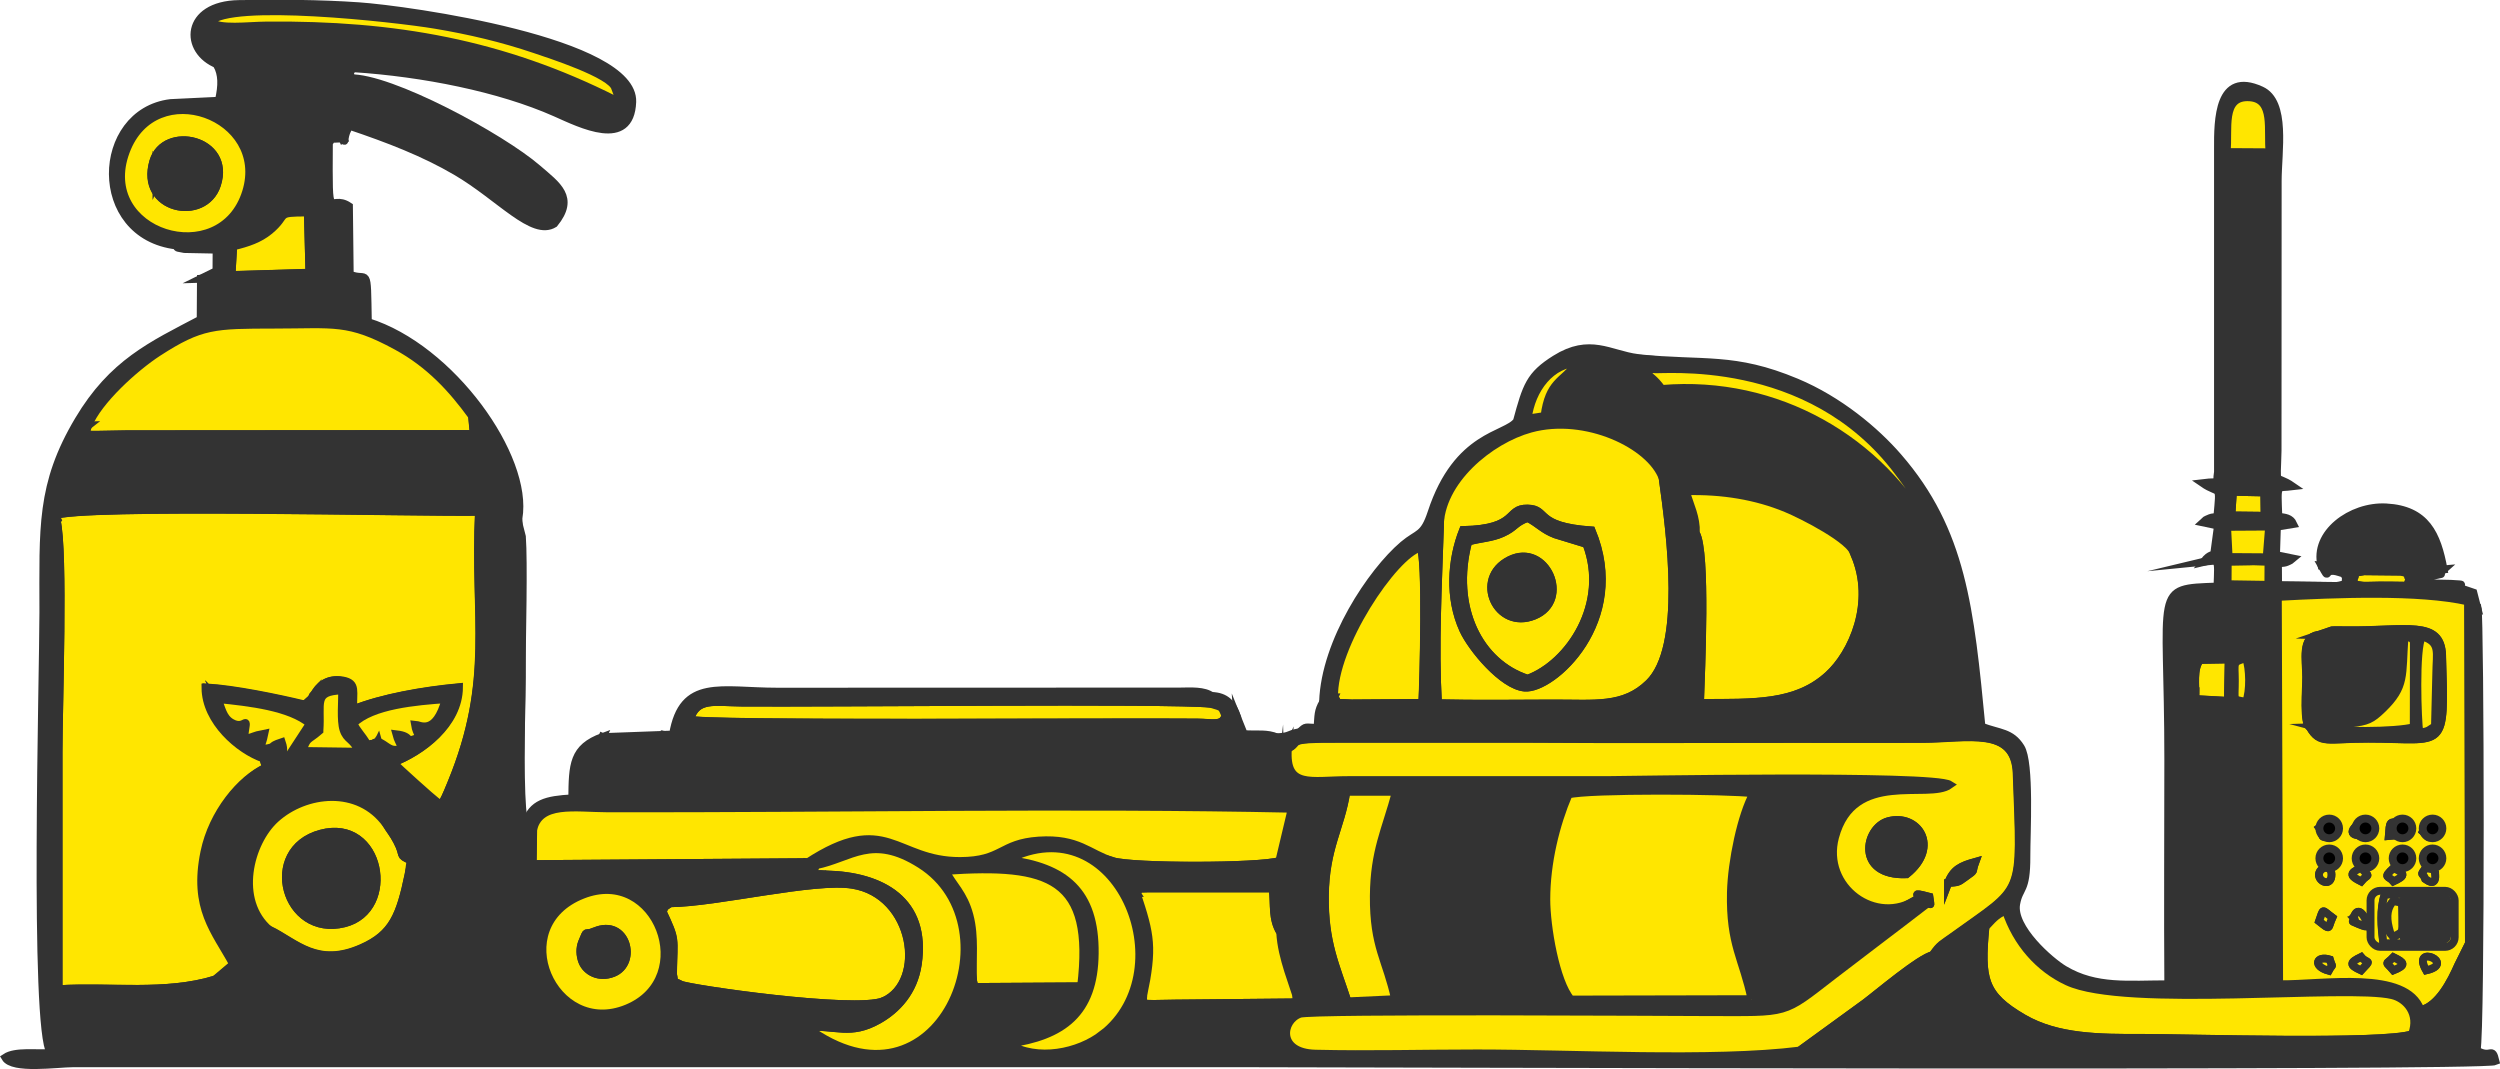 <?xml version="1.0" encoding="UTF-8"?>
<!DOCTYPE svg PUBLIC "-//W3C//DTD SVG 1.1//EN" "http://www.w3.org/Graphics/SVG/1.1/DTD/svg11.dtd">
<!-- Creator: CorelDRAW 2021 (64-Bit) -->
<svg xmlns="http://www.w3.org/2000/svg" xml:space="preserve" width="33.745mm" height="14.431mm" version="1.1" style="shape-rendering:geometricPrecision; text-rendering:geometricPrecision; image-rendering:optimizeQuality; fill-rule:evenodd; clip-rule:evenodd"
viewBox="0 0 193.09 82.57"
 xmlns:xlink="http://www.w3.org/1999/xlink"
 xmlns:xodm="http://www.corel.com/coreldraw/odm/2003">
 <defs>
  <style type="text/css">
   <![CDATA[
    .str0 {stroke:#333333;stroke-width:0.61;stroke-miterlimit:22.926}
    .str1 {stroke:#333333;stroke-width:0.61;stroke-linecap:round;stroke-linejoin:round;stroke-miterlimit:22.926}
    .fil3 {fill:none}
    .fil2 {fill:black}
    .fil0 {fill:#333333}
    .fil1 {fill:#FFE600}
   ]]>
  </style>
 </defs>
 <g id="Layer_x0020_1">
  <path class="fil0 str0" d="M180.14 42.7l0.22 0.72 7.57 0.01 -0.27 -1c-0.16,0.8 0.14,0.32 -0.31,0.75l-6.69 -0.03c0.16,-1.23 0.34,-1.17 0.87,-2.27 -0.55,0.3 -0.42,-0.04 -0.99,0.71 -0.21,0.28 -0.31,0.67 -0.39,1.1z"/>
  <path class="fil1 str0" d="M4.18 39.81l0.19 0.37c0.59,2.41 0.15,14.49 0.15,17.92 0,6.1 0,12.2 0,18.3 4.03,-0.24 8.25,0.42 12.08,-0.74l1.41 -1.19c-1.39,-2.56 -3.12,-4.31 -2.22,-8.67 0.62,-3 2.78,-5.63 4.76,-6.53l-0.21 -0.69c-1.88,-0.65 -4.45,-2.86 -4.47,-5.46 2.14,0.12 5.56,0.82 7.51,1.3 0.96,-0.28 -0.31,0.38 0.46,-0.26 0.05,-0.04 0.26,-0.21 0.29,-0.33 0.03,-0.11 0.09,-0.13 0.14,-0.19 0.3,-0.62 0.96,-1.27 2.15,-1.05 1.12,0.21 0.72,0.85 0.8,2.22 2.28,-0.91 5.42,-1.45 8.16,-1.71 -0.01,2.88 -2.87,4.98 -5.08,5.82 0.36,0.4 2.98,2.76 3.42,3.08 0.43,-0.01 0.29,0.57 1.15,-1.54 3.28,-8 1.73,-12.62 2.12,-20.93 -4.79,0.08 -30.83,-0.58 -32.81,0.29z"/>
  <path class="fil0 str0" d="M71.28 80.82c1.45,-0.46 4.08,-0.46 5.54,-0.05 -0.53,0.42 0.89,0.48 -2.66,0.46l-2.22 -0.03c-0.65,-0.18 -0.29,-0.09 -0.66,-0.38zm-51.77 -4.91c5.15,2.4 6.34,2.63 11.66,0.12 0.78,-0.5 0.44,-0.58 1.38,-0.94l2.28 2.37c-3.11,4.55 -14.25,5.6 -18.55,0.07l2.39 -2.39c0.44,0.31 0.55,0.3 0.84,0.78zm79.37 -3.91c0.05,1.01 0.32,2.03 0.61,2.96l0.6 1.81c0.09,0.71 0.09,0.38 -0.09,0.64 -1.14,1.42 -1.78,1.75 -0.91,3.92l-14.63 0.03c0.9,-0.67 1.42,-1.13 2.18,-1.9 1.1,-1.1 0.92,-1.42 1.66,-2.56 0.75,-3.71 0.59,-4.64 -0.51,-7.93l-0.39 -0.62 11.18 -0.04 0.3 3.69zm-82.52 -3.36c-1.16,-12.38 17.38,-13.52 18.31,-1.64 0.96,12.32 -17.2,13.52 -18.31,1.64zm67.15 7.53c-0.65,1.23 -0.69,1.42 -1.65,2.06 -1.55,2.29 -5.98,1.47 -8.94,1.7l1.3 -1.95 0.95 -2.2c-0.09,-1.7 0.16,-3.41 -0.28,-5.08 -0.45,-1.73 -1.31,-2.35 -1.85,-3.45 8.02,-0.55 11.49,0.49 10.47,8.92zm-5.65 4.44c4.25,-0.59 6.64,-2.36 6.69,-6.98 0.05,-4.84 -2.32,-6.69 -6.72,-7.24 8.47,-4.35 13.73,8.5 7.31,13.5 -1.82,1.41 -5.02,2.11 -7.28,0.73zm23.3 -3.65c-2.34,-2.49 -2.23,-12.82 0.01,-15.54 1,-1.12 8.68,-0.44 10.17,-0.44l32.13 0c-0.56,0.72 -3.35,2.41 -2.49,6.07 0.57,2.46 2.21,3.15 4.03,3.68l1.14 0.45c-1.26,0.45 -6.03,4.36 -7.45,5.39 -2.27,1.65 -8.79,0.91 -12.1,0.91l-24.16 -0.06c-1.49,-0.13 -0.71,0.17 -1.29,-0.47zm-76.49 -20.53c0.16,-2.17 -0.51,-3.04 1.76,-3.11 0.01,0.82 -0.13,2.33 0.1,3.04 0.26,0.81 0.72,0.64 1.2,1.7l-4.37 -0.06c0.37,-1.11 0.39,-0.77 1.31,-1.56zm4.53 0.83l0.32 1.16c-1.13,0.01 -0.81,0.26 -1.18,-0.99 -0.41,-0.71 -0.74,-0.94 -1.03,-1.56 1.44,-1.43 4.84,-1.72 7.12,-1.88 -0.77,2.87 -2.03,1.98 -2.37,1.96 0.13,0.83 0.56,0.89 0.02,1.1 -0.81,0.32 -0.18,-0.2 -1.46,-0.35 0.22,0.84 0.78,1.16 -0.04,1.2 -0.53,0.03 -0.77,-0.38 -1.38,-0.64zm-12.39 -3.29c2.51,0.25 5.57,0.61 7.11,1.9l-1.64 2.51c-1.23,-0.48 -0.07,0.29 -0.53,-1.08 -1.13,0.37 -0.26,0.34 -1.41,0.53 -0.27,-0.61 -0.17,0 0.07,-1.19 -1.02,0.2 -0.55,0.19 -1.59,0.43 0.33,-2.3 0.22,-0.59 -0.96,-1.28 -0.67,-0.39 -0.75,-1.13 -1.06,-1.83zm8.19 -32.03c1.34,-0.33 1.41,-0.19 2.77,0.02l-0.04 2.65 -2.97 -0.15 -8.46 -0.01 -0.17 -2.38 8.88 -0.12zm-6.98 -2.92c1.15,-0.28 2.03,-0.58 2.81,-1.22 1.54,-1.28 0.31,-1.4 2.96,-1.4l2.38 -0.01 0.02 5.02 -8.5 0.09c-0.04,-0.5 -0.13,-1.05 -0.09,-1.43 0.19,-1.71 -0.11,-0.52 0.42,-1.06zm4.66 -7.66l1.92 0.02 -0 4.29 -2.02 -0.01c0.36,-2.1 0.44,-2.04 0.1,-4.31zm-3.66 3.45c-1.93,6.23 -11.67,3.24 -9.29,-3.13 2.24,-6 11.11,-2.73 9.29,3.13zm-1.51 3.46c0.05,-0.06 0.12,-0.13 0.16,-0.17l0.47 -0.49c2.84,-2.99 2.23,-6.3 -0.82,-9.11 6.4,0.39 6.61,9.26 0.19,9.78zm-1.28 -16.58c1.56,-1.71 14.2,-0.3 17.4,0.23 2.64,0.44 5.2,1.03 7.72,1.9 1.02,0.35 5.94,1.92 6.19,3 1.46,1.19 0.06,2.85 -1.61,2.5 -0.54,-0.11 -4.9,-2.54 -11.04,-3.77 -2.84,-0.57 -5.84,-0.93 -8.79,-1.06 -2.55,-0.1 -7.48,0.19 -9.62,-0.28 -0.26,-0.35 -0.56,-0.62 -0.67,-1.17 -0.1,-0.52 -0.08,-0.33 0.07,-0.79 0.34,-1.02 -0.03,-0.1 0.35,-0.56zm0.53 3.31c0.4,0.74 0.42,1.56 0.14,2.78l-3.73 0.18c-5.85,0.73 -6.18,10.23 0.47,11l3.31 0.05 0.03 2.43 -1.46 0.09 -0.02 3.15c-3.8,2 -6.8,3.35 -9.43,7.77 -2.97,4.99 -2.72,8.31 -2.72,14.83 0,4.83 -0.76,32.05 0.56,34.05 -1.11,0.08 -2.72,-0.17 -3.5,0.35 0.56,0.96 4.01,0.44 5.23,0.44l90.72 -0c9.21,0.01 95.38,0.3 96.38,-0.16 -0.29,-1.2 -0.3,-0.15 -1.46,-0.83 0.35,-1.47 0.28,-33.52 0.07,-34.26l-0.73 -0.42 0.07 26.42 0.02 6.07 -3.73 -0.06 -0.01 0.6 3.75 -0.07 -0.2 1.77 -3.43 0.22c-1.37,-0.1 -0.36,-0.01 -0.75,-0.4l-0.89 -0.03 -0.9 0.35c-3.51,0.96 -27.57,-0.1 -34.64,0.32l-10.03 0.12c-1.76,-0.19 -0.89,0.07 -0.86,-0.63 -6.68,0.84 -17.66,0.22 -24.9,0.22 -4.12,0 -8.41,0.12 -12.5,0.02 -2.98,-0.07 -2.62,-2.58 -1.2,-3.08 0.89,-0.32 29.08,-0.13 31.47,-0.13 6.39,0 5.74,0.24 9.73,-2.84 2.39,-1.85 4.76,-3.62 7.19,-5.49 -0.19,-0.66 0.54,-0.65 -0.71,-0.4 -3.17,2.13 -7.38,-0.92 -6.35,-4.78 1.41,-5.27 7.23,-2.85 8.87,-4.05 -1.27,-0.81 -25.26,-0.36 -26.49,-0.36 -4.44,-0 -8.88,0 -13.32,0 -2.22,0 -4.44,-0 -6.66,-0 -2.86,0 -4.88,0.7 -4.66,-2.42l-0.46 1.04c-0.03,0.07 -0.06,0.15 -0.08,0.22l-0.14 0.39 0.14 0.72c0.89,0.51 1.12,0.37 1.34,1.23 -1.18,0.65 -35.21,0.28 -41.35,0.27 -2.96,0 -11.73,0.38 -14.02,-0.12 -0.04,-0.97 -0.21,-1.65 0.3,-2.24 0.16,-1.41 0.22,-0.54 0.96,-1.57l0.38 -0.85c-2.31,0.84 -2.33,2.14 -2.36,4.75 -2.01,0.11 -3.1,0.38 -3.6,1.91 -0.3,1.19 -0.12,1.12 -0.14,2.31 -0,0.02 -0.01,1.09 -0.01,1.1 0.27,1.02 -0.26,0.37 0.59,0.83 -0.02,-1.41 -0.43,-2.56 0.19,-3.67 0.46,-2.29 3.21,-1.73 5.8,-1.72 17.15,0.03 36.17,-0.33 52.81,0.03l-0.96 4.04 -0.15 1.14 -10.38 0.09c-1.5,0 -1.77,0.04 -2.34,-1.22 -1.82,-0.57 -2.66,-1.8 -5.7,-1.59 -3.01,0.2 -2.79,1.58 -6.09,1.58 -5.02,0.01 -5.67,-3.89 -11.81,0.13 0.25,0.52 -0.75,1.03 0.64,0.19 2.75,-0.54 4.32,-2.46 8.09,-0.08 7.68,4.85 1.4,20.14 -8.78,12.58 -0.11,0.58 0.07,0.45 -0.43,0.5 0.47,0.62 0.9,0.66 1.36,1.38 -6.71,0.05 -13.43,0.01 -20.14,0.01 -6.65,0 -6.07,1.15 -6.11,-8.97 -0.01,-2.12 -0.04,-2.95 1.56,-3.46 0.66,-0.83 0.51,-0.2 1.55,-0.74l-1.71 0.15c-2.57,-0 -2.08,3.63 -2.08,6 -0,3.1 -0.46,4.86 0.89,7.11l-6.62 0.05c1.86,-1.35 4.16,-1.95 5.17,-3.84l-2.76 -2.98c2.97,-5.65 3.54,-5.96 0.75,-12.55 -0.43,-0.33 -3.06,-2.69 -3.42,-3.08 2.21,-0.84 5.06,-2.94 5.08,-5.82 -2.75,0.26 -5.88,0.8 -8.16,1.71 -0.08,-1.37 0.31,-2.01 -0.8,-2.22 -1.19,-0.22 -1.85,0.44 -2.15,1.05l-0.28 1.22 -0.61 -0.44c-1.95,-0.47 -5.36,-1.18 -7.51,-1.3 0.02,2.61 2.58,4.82 4.47,5.46l0.65 0.28c0.05,0.85 0.06,0.07 -0.43,0.42 -1.98,0.9 -4.14,3.53 -4.76,6.53 -0.9,4.36 0.82,6.11 2.22,8.67l-1.41 1.19c-0.64,1.22 -1.02,0.75 -1.33,2.26 2.97,2.17 1.89,1.56 5.31,3.4 -4.08,0.23 -10.34,0.27 -14.41,0.05 -2.77,-0.15 -2.06,-2.21 -2.1,-4.95 -0.09,-5.75 -0.43,-35.16 0.3,-36.24l-0.19 -0.37c0.43,-2.14 1.14,-5.79 2.63,-6.95 0.75,-1.92 3.61,-4.48 5.38,-5.63 3.32,-2.15 4.36,-2.15 8.97,-2.15 4.65,-0.01 5.72,-0.39 9.47,1.66 2.53,1.38 4.27,3.26 5.83,5.42 0.05,0.05 0.14,0.06 0.16,0.16 0.02,0.1 0.13,0.13 0.16,0.16 0.11,0.12 0.34,0.36 0.41,0.44 0.81,2.18 1.69,3.8 2.21,6.6l0.01 0.62c0.85,3.11 -0.03,22.23 0.43,23.83 0.14,0.5 0.23,0.58 0.38,0.8 -0.32,-3.6 0,-8.68 0,-12.47 -0,-4.2 -0.11,-8.18 -0.26,-12.25 0.82,-4.72 -5.21,-13.17 -11.63,-15.16 -0.08,-4.62 0.03,-3.05 -1.4,-3.67l-0.06 -5.27c-1.56,-1.04 -1.59,1.78 -1.55,-4.88 0.32,-0.47 0.06,-0.27 1.1,-0.38l-0.26 -0.54 -1.84 0.01c-3.2,-0.06 -1.63,0.29 -3.46,-1.14 -0.81,-0.63 -1.84,-0.97 -3.17,-1.3l-0 -2.57 6.52 0.02 1.83 0.06c0.62,-0.63 -0.9,-0.54 0.8,-0.52 -0.92,2.57 -0.2,0.98 0.18,1.35 -0.21,-1.43 -0.14,-0.37 0.24,-0.77 5.33,0.35 11.23,1.51 15.56,3.43 1.94,0.86 5.79,2.82 5.93,-0.83 0.18,-4.66 -17.33,-7.13 -21.14,-7.39 -3.02,-0.21 -6.17,-0.22 -9.23,-0.17 -4.2,0.06 -4.32,3.64 -1.63,4.68z"/>
  <path class="fil1 str0" d="M150.46 68.2c0.4,-1.07 1,-1.33 2.11,-1.64 -0.35,0.95 0.1,0.52 -0.81,1.19 -0.57,0.43 -0.54,0.37 -1.3,0.44zm-3.21 -0.68c-3.95,0.16 -3.24,-3.59 -1.42,-4.09 2.28,-0.63 4.09,1.95 1.42,4.09zm-47.78 -9.69c-0.22,3.11 1.8,2.42 4.66,2.42 2.22,-0 4.44,0 6.66,0 4.44,-0 8.88,-0 13.32,-0 1.23,0 25.22,-0.45 26.49,0.36 -1.64,1.19 -7.46,-1.23 -8.87,4.05 -1.03,3.87 3.18,6.92 6.35,4.78 0.39,-0.22 -0.68,-0.59 0.94,-0.17 0.15,1.09 0.1,0.21 -0.23,0.57 -2.42,1.87 -4.79,3.64 -7.19,5.49 -3.99,3.08 -3.34,2.84 -9.73,2.84 -2.39,-0 -30.58,-0.19 -31.47,0.13 -1.42,0.51 -1.78,3.01 1.2,3.08 4.1,0.1 8.38,-0.02 12.5,-0.02 7.24,0 18.22,0.62 24.9,-0.22l5.02 -3.65c0.94,-0.69 4.25,-3.52 5.29,-3.73 0.56,-0.81 0.75,-0.83 1.52,-1.39 5.61,-4.06 5.31,-2.88 4.96,-12.62 -0.13,-3.7 -3.86,-2.68 -7.29,-2.68 -3.33,0.01 -6.66,0 -9.99,0 -6.75,-0 -13.51,0.04 -20.25,-0.01l-14.98 0c-4.16,-0.02 -2.72,0.26 -3.82,0.76z"/>
  <path class="fil0 str0" d="M135.28 77.17l-13.95 0.03c-1.18,-1.37 -1.9,-5.65 -1.9,-7.73 -0.01,-2.85 0.73,-5.79 1.72,-8.11 1.47,-0.41 12.43,-0.35 14.28,-0.09 -0.93,1.66 -1.68,5.26 -1.74,7.65 -0.09,4.06 0.94,5.12 1.59,8.25zm-31.29 -16.02l3.84 -0c-0.81,3.01 -1.69,4.57 -1.71,8.05 -0.03,3.95 0.99,4.94 1.64,7.97l-3.67 0.17 -1.35 -0.33c-0.52,-0.07 -1.05,-0.04 -1.58,-0.04 0.57,0.63 -0.21,0.34 1.29,0.47l24.16 0.06c3.31,-0 9.83,0.74 12.1,-0.91 1.42,-1.03 6.19,-4.94 7.45,-5.39l-1.14 -0.45c-1.81,-0.53 -3.46,-1.22 -4.03,-3.68 -0.86,-3.67 1.93,-5.35 2.49,-6.07l-32.13 -0c-1.49,-0 -9.17,-0.68 -10.17,0.44 0.47,0 0.82,0 1.28,-0.05l1.53 -0.23z"/>
  <path class="fil0 str0" d="M168.34 76.09c-0.6,-0.92 -0.22,-12.46 -0.25,-14.65 -0.03,-1.95 -0.49,-13.83 0.25,-14.5 0.44,-1.26 1.35,-0.92 2.92,-0.9 1.33,0.01 2.65,-0.01 3.97,0.02l-0.07 17.73c0.22,0.79 0.5,5.99 -0.04,6.82l-6.94 -0.06 0.02 0.29c1.85,0.04 5.48,-0.31 7.03,0.18l0.03 4.96c-1.29,0.35 -5.52,0.26 -6.93,0.09zm-57.14 -35.33c-0.01,-3.6 3.87,-6.79 7.03,-7.65 4.22,-1.15 9.26,1.25 10.19,3.83 0.54,0.38 0.21,-0.03 0.8,0.8l1.13 3.01c0.35,1.78 0.28,14.23 0.05,15.58l-19.51 -0.01c-0.19,-2.19 -0.57,-14.59 0.32,-15.56zm-8.17 13.11c-0.13,-3.97 4.61,-11.02 6.67,-11.58 0.41,-0.53 0.07,-0.55 0.53,-0.28l-0.12 14.33 -7.36 0.02c-0.08,-1.07 -0.08,-1.73 0.29,-2.5zm70.72 -10.51l0.28 -0.01 1.17 0.04 -0.01 1.77 -3.15 -0.04 0.01 -1.74 1.7 -0.03zm-1.76 -2.69l0.07 -0.71 -0.01 -2.35 3.19 0.02 -0.07 2.35 0.08 0.68 -0.19 2.39 -2.94 -0.02 -0.12 -2.35zm-28.76 2.17c1.91,1.09 3.31,3.27 4.39,5.59 1.29,2.76 1.52,4.48 1.82,7.8 -0.78,0.33 -1.38,0.21 -2.33,0.21 -3.18,-0.01 -14.5,0.24 -15.94,-0.18 -0.18,-5 -0.01,-10.12 -0.21,-15.07 0.03,-1.32 -0.44,-2.1 -0.78,-3.26 2.82,-0.08 5.44,0.36 7.75,1.32 1.17,0.48 5.14,2.47 5.29,3.59zm28.85 -30.37l-0.12 -0.71c0.19,-1.73 -0.45,-4.39 1.78,-4.25 1.97,0.12 1.35,2.58 1.55,4.27l-0.13 0.68 0.05 24.84 -3.23 -0.03 0.09 -24.79zm-0.81 27.45l0.03 0.66c0.02,0.06 0.06,0.14 0.07,0.18l0.13 0.95c0.01,0.52 -0.04,0.81 -0.1,1.39l-1.21 0.29c1.24,-0.12 1.16,-0.39 1.08,1.91 -5.03,0.18 -3.8,-0.07 -3.8,13.35 0,5.79 -0.04,11.59 0,17.37 -3.08,0 -5.58,0.33 -8.03,-1.13 -1.08,-0.64 -4.05,-3.22 -3.72,-5.08 0.24,-1.34 0.8,-0.9 0.79,-3.67 -0.01,-1.7 0.31,-7.23 -0.44,-8.42 -0.74,-1.18 -1.63,-1.07 -3.03,-1.6 -0.88,-9.12 -1.47,-15.11 -6.44,-20.83 -1.75,-2.02 -4.56,-4.38 -7.86,-5.76 -4.83,-2.02 -7.09,-1.35 -12.28,-1.87 0.37,0.34 0.78,0.61 1.25,0.8 4.12,1.68 11.8,-1.5 18.89,7.94 0.92,1.23 3.03,4.07 3.18,5.85 1.23,1.23 1.34,4.37 1.59,6.25 0.26,1.99 0.77,4.73 0.81,6.59l0.26 1.35 -2.36 -0.18 -0.18 -2.38c-0.38,-5.21 -3.87,-10.08 -6.43,-12.13 -3.86,-3.09 -7.23,-4.42 -13.7,-4.64 -1.49,-1.53 -1.9,-2.64 -3.99,-3.75 -2.1,-1.12 -3.83,-1.35 -6.49,-1.27l-1.3 0.2c0.29,-2.28 1.79,-4.31 4.02,-4.33 1.21,-1.06 3.77,0.36 4.54,1.03 1.56,1.34 1.02,2.68 1.99,4.11 0.74,-0.83 0.14,-1.91 -0.18,-3.09 -0.5,-0.69 -1.34,-1.66 -1.89,-2.36 -2.16,-0.29 -3.68,-1.59 -6.34,0.08 -1.98,1.24 -2.23,2.08 -2.97,4.8 -0.83,1.15 -4.6,0.99 -6.59,7.05 -0.61,1.86 -1.03,1.53 -2.19,2.51 -2.45,2.09 -6.03,7.44 -6.19,12.1l-0.18 2.12 -1.63 0.24c-0.99,0.17 -0.64,0.33 -1.72,0.39l-3.01 -0.11 -0.09 -1.42c-0.35,-1.06 -0.89,-1.63 -1.98,-1.66l-39.49 0.07c6.44,0.15 13.21,0.13 19.78,0.13l17.49 -0.01c2.17,-0 1.71,0.01 2.1,0.39 0.95,0.29 0.83,0.16 1.16,0.92 0.25,0.36 0.02,-0.25 0.33,0.62 0,0.01 0.15,0.82 0.16,0.85 -0.07,0.04 -0.19,0 -0.23,0.1l-31.28 0.26c-2.71,0 -8.83,0.33 -11.08,-0.09 0.08,0.05 0.21,-0 0.26,0.11 0.21,0.42 4.87,0.35 5.26,0.35 6.47,0 39.37,-0.29 40.43,0.24l0.28 1.76 0.14 -0.39c0.03,-0.06 0.06,-0.15 0.08,-0.22l0.46 -1.04c1.1,-0.5 -0.34,-0.78 3.82,-0.76l14.98 -0c6.75,0.05 13.51,0.01 20.25,0.01 3.33,0 6.66,0.01 9.99,0 3.43,-0.01 7.16,-1.02 7.29,2.68 0.35,9.73 0.65,8.56 -4.96,12.62 -0.77,0.56 -0.96,0.58 -1.52,1.39l0.85 -0.06c1.25,-0.72 1.8,-1.46 3.18,-2.1 0.51,-0.52 0.71,-0.87 1.56,-1.26 0.83,2.52 2.58,4.47 4.76,5.49 4.5,2.09 21.64,0.22 25.08,1.05 1.1,0.27 2.14,1.44 1.53,3.02 -0.37,0.84 -0.04,0.56 -0.84,1.08l0.89 0.03c0.51,-0.43 0.65,-0.44 0.64,-1.52l0.01 -0.6 -0.02 -0.86c-1.1,-3.13 -7.52,-1.96 -10.93,-2l-0.1 -29.92c4.45,-0.24 10.91,-0.52 14.69,0.35l0.73 0.42 -0.28 -1.09 -0.97 -0.33 -3.48 -0.11 -10.63 -0.13 -0.01 -1.71 -0.15 -0.63 0.07 -2.2 0.11 -0.76c-0.1,-2.69 -0.16,-2.18 1.1,-2.34 -1.46,-1.01 -1.22,0.21 -1.16,-2.76l0.01 -20.82c0,-2.27 0.7,-6.11 -1.28,-7.01 -3.32,-1.52 -3.34,2.3 -3.33,4.51l0 24.97c-0.19,1.1 0.34,0.67 -1.18,0.86 1.36,0.94 1.37,-0.06 1.13,2.6z"/>
  <path class="fil1 str0" d="M184.86 73.93c0.83,0.4 1.02,0.6 0,1.01 -0.65,-0.76 -0.61,-0.37 0,-1.01zm-2.5 -0.01c0.49,0.59 0.87,0.1 0,1.03 -0.94,-0.43 -0.86,-0.61 0,-1.03zm5.03 1.02c-1.19,-2.08 2.38,-0.54 0,0zm-7.44 -0.83c0.22,0.74 0.25,0.22 -0.09,0.86 -1.24,-0.35 -0.95,-1.18 0.09,-0.86zm7.96 -1.25l-3.84 -0.02c-0.15,-1.23 -0.27,-2.65 0.11,-3.74 0.96,-0.09 2.47,-0.11 3.45,-0.07 1.58,0.06 1.49,0.53 1.48,2.11 -0,0.97 -0.16,1.72 -1.21,1.71zm-6.14 -1.99c0.08,-0.05 0.32,-1.14 1.01,0.28 -0.36,0.21 0.43,0.65 -0.62,0.22 -0.99,-0.41 0.1,0.03 -0.39,-0.49zm-2.65 0.28c0.37,-1.04 0.17,-0.9 1.02,-0.28 -0.38,0.84 -0.09,1.01 -1.02,0.28zm5.74 -4.1c0.98,0.43 0.87,0.61 0,1.02 -0.38,-0.46 -0.86,-0.22 0,-1.02zm-2.5 -0.01c0.74,0.83 0.57,0.36 0,1.04 -0.81,-0.41 -0.97,-0.61 0,-1.04zm4.99 -0c0.51,0.13 0.7,0 0.73,0.53 0.05,1.03 -0.75,0.31 -0.77,0.3 -0.19,-0.54 -0.43,-0.17 0.03,-0.83zm-8.24 0.5c0.02,-0.53 0.95,-0.85 0.96,0.01 0.01,0.94 -0.98,0.58 -0.96,-0.01zm8.02 -3.33c0.4,-0.89 0.59,-0.95 0.98,0 -0.78,0.66 -0.32,0.54 -0.98,0zm-2.61 0.34c0.05,-0.42 -0.08,-1.56 0.73,-0.74 0.79,0.79 -0.32,0.69 -0.73,0.74zm-1.78 0.03c-0.41,-0.07 -1.56,0.01 -0.77,-0.78 0.85,-0.85 0.71,0.35 0.77,0.78zm-3.61 -0.65c0.92,-0.68 0.65,-0.46 0.99,0.28 -1.06,0.82 -0.58,0.26 -0.99,-0.28zm-0.1 -14.88l1.09 -0.37c0.19,-0.02 0.88,0 1.12,0 4.59,0.05 7.3,-0.85 7.38,1.93 0.23,7.55 0.29,6.43 -5.71,6.43 -3.18,0 -3.7,0.45 -4.5,-0.88 -0.54,-0.2 -0.28,-2.97 -0.29,-3.89 -0.01,-1.32 -0.38,-3.03 0.9,-3.23zm7.93 28.97c1.38,-0.32 2.34,-2.21 2.91,-3.5l0.82 -1.65 -0.07 -26.42c-3.78,-0.86 -10.24,-0.59 -14.69,-0.35l0.1 29.92c3.41,0.04 9.83,-1.14 10.93,2z"/>
  <path class="fil1 str0" d="M113.01 40.94c4.32,-0.09 3.29,-1.69 4.98,-1.66 1.63,0.03 0.48,1.39 4.94,1.69 2.92,6.99 -3.03,12.32 -5.17,12.13 -1.7,-0.15 -4.08,-3.02 -4.74,-4.46 -1.12,-2.45 -0.94,-5.38 -0.01,-7.7zm-1.8 -0.18c-0.14,4.39 -0.4,9.06 -0.15,13.55 2.95,0.07 5.93,0.03 8.88,0.02 3.26,-0.01 5.47,0.33 7.42,-1.57 2.84,-2.76 1.66,-11.51 1.06,-15.83 -0.93,-2.58 -5.96,-4.98 -10.19,-3.83 -3.16,0.86 -7.04,4.05 -7.03,7.65z"/>
  <path class="fil1 str0" d="M135.28 77.17c-0.65,-3.13 -1.68,-4.19 -1.59,-8.25 0.06,-2.4 0.81,-6 1.74,-7.65 -1.85,-0.25 -12.81,-0.32 -14.28,0.09 -0.99,2.32 -1.72,5.26 -1.72,8.11 0,2.08 0.72,6.36 1.9,7.73l13.95 -0.03z"/>
  <path class="fil1 str0" d="M41.17 64.15l-0.04 2.59 21.04 -0.15 0.17 0.04c6.14,-4.02 6.79,-0.12 11.81,-0.13 3.3,-0.01 3.08,-1.38 6.09,-1.58 3.04,-0.2 3.88,1.02 5.7,1.59 1.51,0.48 11.35,0.47 12.87,-0.01l0.96 -4.04c-16.64,-0.36 -35.66,-0 -52.81,-0.03 -2.58,-0.01 -5.34,-0.57 -5.8,1.72z"/>
  <path class="fil0 str0" d="M119.29 32.13c2.65,-0.09 4.39,0.15 6.49,1.26 2.09,1.11 2.51,2.22 3.99,3.75 6.47,0.22 9.84,1.54 13.7,4.64 2.56,2.05 6.05,6.92 6.43,12.13l0.51 2.34 1.84 -0.01 -0.07 -1.12c-0.03,-1.86 -0.55,-4.6 -0.81,-6.59 -0.24,-1.88 -0.36,-5.02 -1.59,-6.25 -0.29,0.13 -0.09,-0.06 -0.55,-0.93 -3.96,-7.35 -11.98,-12.05 -20.87,-11.3 0.32,1.19 0.92,2.27 0.18,3.09 -0.97,-1.43 -0.43,-2.77 -1.99,-4.11 -0.77,-0.66 -3.33,-2.08 -4.54,-1.03l-0.25 0.12c-1.09,1.37 -2.1,1.36 -2.47,4.01z"/>
  <path class="fil1 str0" d="M6.81 32.86c-0.28,0.91 -0.77,0.72 2.98,0.68l26.81 -0.02 -0.13 -1.37c-1.57,-2.16 -3.3,-4.04 -5.83,-5.42 -3.75,-2.04 -4.82,-1.66 -9.47,-1.66 -4.61,0.01 -5.65,0 -8.97,2.15 -1.77,1.15 -4.63,3.72 -5.38,5.63z"/>
  <path class="fil0 str0" d="M6.81 32.86c-1.49,1.16 -2.2,4.81 -2.63,6.95 1.99,-0.87 28.03,-0.21 32.81,-0.29l-0.16 -4.84c-0,-0.32 -0.02,-0.32 0.04,-0.65l0.13 -0.52c0.02,-0.1 0.16,-0.52 0.19,-0.6 -0.07,-0.08 -0.3,-0.32 -0.41,-0.44 -0.03,-0.03 -0.13,-0.06 -0.16,-0.16 -0.02,-0.1 -0.11,-0.11 -0.16,-0.16l0.13 1.37 -26.81 0.02c-3.74,0.04 -3.26,0.23 -2.98,-0.68z"/>
  <path class="fil1 str0" d="M130.98 41.19c0.84,1.42 0.4,10.72 0.32,13.11 4.23,-0.01 7.4,0.12 9.89,-2.13 1.89,-1.71 3.64,-5.64 2.06,-9.32 -0.15,-1.12 -4.12,-3.11 -5.29,-3.59 -2.31,-0.96 -4.94,-1.4 -7.75,-1.32 0.33,1.16 0.8,1.94 0.78,3.26z"/>
  <path class="fil0 str0" d="M46.14 57.78c-0.73,1.03 -0.8,0.17 -0.96,1.57l0.13 1.17c10.76,0.51 28.69,0.03 40.77,0.03l11.7 0.02c1.22,-0.04 1.06,0.24 1.13,-0.37l-0.14 -0.72 -0.28 -1.76 -52.36 0.06z"/>
  <path class="fil1 str0" d="M51.75 69.76c-0.92,0.64 -0.19,0.09 -0.59,0.62 1.08,2.31 0.86,1.97 0.81,4.81 0.18,0.91 -0.07,0.48 0.62,0.86 0.56,0.3 13.4,2.17 15.63,1.28 3.36,-1.48 2.39,-8.25 -2.39,-9 -2.97,-0.47 -10.48,1.4 -14.08,1.43z"/>
  <path class="fil0 str0" d="M31.56 67.54c0.67,0.38 0.57,-0.82 0.61,1.1 0.01,0.22 -0.24,1.04 -0.31,1.26 -2.16,6.3 -10.92,5.05 -11.05,1.93 -2.7,-2.28 -1.56,-6.77 0.47,-8.61 2.28,-2.06 6.41,-2.56 8.55,0.44l0.21 -0.45c0.7,0.42 2.09,2.08 1.66,3.23l-0.15 1.11zm-15.2 1.1c1.11,11.87 19.27,10.68 18.31,-1.64 -0.93,-11.88 -19.47,-10.74 -18.31,1.64z"/>
  <path class="fil1 str0" d="M153.35 71.59c-0.39,4.01 -0.16,5.25 2.94,7.05 2.63,1.53 5.88,1.53 9.16,1.52 3.52,-0 18.65,0.47 20.84,-0.28 0.61,-1.58 -0.43,-2.76 -1.53,-3.02 -3.45,-0.83 -20.59,1.04 -25.08,-1.05 -2.18,-1.01 -3.93,-2.96 -4.76,-5.49 -0.85,0.39 -1.05,0.74 -1.56,1.26z"/>
  <path class="fil0 str0" d="M33.73 61.99c2.78,6.59 2.22,6.9 -0.75,12.55l2.76 2.98c-1.02,1.89 -3.31,2.49 -5.17,3.84l6.62 -0.05c-1.35,-2.26 -0.89,-4.01 -0.89,-7.11 0,-2.37 -0.49,-6 2.08,-6l0.58 -0.32c0.54,-0.41 0.28,0.07 0.61,-0.62l-0.14 -27.14 -0.01 -0.62 -2.42 0.01c-0.39,8.31 1.17,12.93 -2.12,20.93 -0.86,2.11 -0.72,1.53 -1.15,1.54z"/>
  <path class="fil0 str0" d="M61.86 79.83c-1.55,-1.01 -0.98,-0.85 -3.58,-1.13 -1.33,-0.15 -2.65,-0.33 -4,-0.5 -7.65,-0.97 -3.5,0.7 -7.59,0.74 -6.46,0.07 -6.81,-8.66 -3.02,-9.85 -0.45,-0.5 0.4,-0.29 -1.13,-0.5 -0.18,-0.02 -1.14,0.02 -1.4,0.02 -0.97,0.02 -1.64,-0.03 -2.61,0.17 -1.6,0.51 -1.56,1.34 -1.56,3.46 0.04,10.12 -0.54,8.97 6.11,8.97 6.71,-0 13.43,0.04 20.14,-0.01 -0.46,-0.73 -0.89,-0.76 -1.36,-1.38z"/>
  <path class="fil0 str0" d="M174.09 54.56c-1.23,0.42 -3.81,0.36 -4.87,-0.14l0.08 -3.82c1.33,-0.36 3.18,-0.19 4.86,-0.21l-0.07 4.17zm-5.75 -7.62l0.08 16.88 6.75 -0.02 0.07 -17.73c-1.33,-0.04 -2.65,-0.01 -3.97,-0.03 -1.57,-0.02 -2.48,-0.36 -2.92,0.9z"/>
  <path class="fil1 str0" d="M88.3 76.9c-0.01,0.73 -0.46,0.66 2.5,0.61l9.2 -0.09c0.18,-0.26 0.18,0.07 0.09,-0.64l-0.6 -1.81c-0.29,-0.93 -0.56,-1.95 -0.61,-2.96 -0.64,-1.08 -0.42,-2.05 -0.58,-3.39l-9.71 -0c-1.43,0.05 -0.39,-0.05 -0.8,0.36 1.1,3.29 1.26,4.21 0.51,7.93z"/>
  <path class="fil0 str0" d="M131.3 54.29l0.07 1.93 18.08 0.01c-0.3,-3.32 -0.53,-5.04 -1.82,-7.8 -1.08,-2.32 -2.48,-4.5 -4.39,-5.59 1.58,3.68 -0.17,7.62 -2.06,9.32 -2.49,2.25 -5.66,2.12 -9.89,2.13z"/>
  <path class="fil0 str0" d="M16.6 75.66c-3.83,1.17 -8.05,0.5 -12.08,0.74 0,-6.1 0,-12.2 0,-18.3 0,-3.43 0.44,-15.51 -0.15,-17.92 -0.73,1.08 -0.39,30.49 -0.3,36.24 0.04,2.74 -0.67,4.8 2.1,4.95 4.07,0.22 10.33,0.18 14.41,-0.05 -3.42,-1.84 -2.34,-1.23 -5.31,-3.4 0.31,-1.5 0.69,-1.04 1.33,-2.26z"/>
  <path class="fil0 str0" d="M139.01 81.13c-0.03,0.7 -0.91,0.44 0.86,0.63l10.03 -0.12c7.07,-0.43 31.13,0.64 34.64,-0.32 -6.6,0.43 -14.57,0.05 -21.33,0.05 -3.53,0 -6.07,-0.4 -8.65,-2.12 -1.21,-0.81 -5.31,-4.02 -4.39,-5.56l-0.85 0.06c-1.04,0.21 -4.36,3.04 -5.29,3.73l-5.02 3.65z"/>
  <path class="fil1 str0" d="M24.77 64.39c4.69,-1.27 5.95,5.89 1.82,6.92 -4.6,1.15 -6.45,-5.67 -1.82,-6.92zm-3.96 7.44c2.06,1.01 3.68,2.95 7.15,1.4 2.37,-1.06 2.93,-2.51 3.6,-5.67l0.15 -1.11c-0.99,-0.45 -0.41,-0.28 -1.04,-1.47 -0.29,-0.56 -0.57,-0.88 -0.83,-1.31 -2.15,-3 -6.27,-2.5 -8.55,-0.44 -2.03,1.83 -3.17,6.32 -0.47,8.61z"/>
  <path class="fil0 str0" d="M47.53 6.81c0.69,1.76 0.17,0.52 -0,0.92 -8.71,-4.39 -17.08,-5.85 -26.91,-5.76 -1.56,0.01 -3.59,0.32 -4.39,-0.28 -0.37,0.47 -0.01,-0.45 -0.35,0.56 -0.15,0.46 -0.17,0.26 -0.07,0.79 0.1,0.55 0.41,0.82 0.67,1.17 2.13,0.47 7.07,0.17 9.62,0.28 2.95,0.12 5.95,0.49 8.79,1.06 6.14,1.23 10.51,3.65 11.04,3.77 1.67,0.35 3.07,-1.3 1.61,-2.5z"/>
  <path class="fil1 str0" d="M75.16 75.79l0.11 0.44 8.23 -0.05c1.02,-8.42 -2.45,-9.46 -10.47,-8.92 0.54,1.1 1.4,1.73 1.85,3.45 0.44,1.66 0.19,3.37 0.28,5.08z"/>
  <path class="fil0 str0" d="M111.21 40.76c-0.89,0.97 -0.51,13.37 -0.32,15.56l19.51 0.01c0.23,-1.35 0.3,-13.8 -0.05,-15.58l-1.13 -3.01c-0.59,-0.83 -0.26,-0.42 -0.8,-0.8 0.6,4.31 1.77,13.07 -1.06,15.83 -1.95,1.9 -4.16,1.56 -7.42,1.57 -2.95,0.01 -5.93,0.05 -8.88,-0.02 -0.25,-4.49 0.01,-9.17 0.15,-13.55z"/>
  <path class="fil1 str0" d="M62.99 66.83l-0.14 0.38c0.26,0.51 -0.25,0.22 0.94,0.33 4.33,0.09 7.81,2.02 7.09,6.93 -0.31,2.13 -1.63,3.5 -3.01,4.29 -2.22,1.26 -3.3,0.4 -5.57,0.57 10.18,7.57 16.46,-7.73 8.78,-12.58 -3.77,-2.38 -5.34,-0.46 -8.09,0.08z"/>
  <path class="fil1 str0" d="M116.59 43.25c2.81,-1.41 4.83,3.1 1.91,4.29 -2.89,1.18 -4.75,-2.87 -1.91,-4.29zm-3.19 -1.43c-1.35,5.11 0.87,9.39 4.59,10.6 3.23,-1.19 6.31,-5.81 4.54,-10.42l-2.42 -0.74c-0.97,-0.38 -1.23,-0.8 -2.12,-1.27 -1.05,0.39 -0.93,0.72 -1.96,1.18 -0.85,0.38 -1.67,0.38 -2.63,0.65z"/>
  <path class="fil0 str0" d="M26.17 10.14l0.26 0.54c0.03,-0.03 0.07,-0.12 0.07,-0.1 0.2,0.68 -0.03,0.09 0.37,-0.65 0.03,-0.05 0.07,-0.15 0.12,-0.22 3.03,1.02 5.77,2.08 8.23,3.52 3.37,1.97 5.93,5.07 7.58,4.04 1.65,-2.02 0.21,-2.96 -1.27,-4.24 -2.83,-2.45 -11.4,-7.07 -14.51,-6.99 -0.38,-0.37 -1.1,1.22 -0.18,-1.35 -1.7,-0.02 -0.18,-0.11 -0.8,0.52l0.13 4.92z"/>
  <path class="fil1 str0" d="M53.29 55.56c0.07,0.44 33.37,0.17 39.2,0.24 1.16,0.01 1.93,0.29 2.16,-0.53 -0.33,-0.76 -0.21,-0.62 -1.16,-0.92 -3.07,-0.33 -29.99,-0.03 -36.24,-0.09 -2.08,-0.02 -3.45,-0.4 -3.95,1.3z"/>
  <path class="fil0 str0" d="M45 69.11c5.75,-2.27 9.03,6.45 3.43,8.77 -5.68,2.35 -9.55,-6.36 -3.43,-8.77zm6.76 0.65c3.6,-0.03 11.11,-1.9 14.08,-1.43 4.78,0.75 5.75,7.51 2.39,9 -1.36,2.28 -5.71,1.17 -8.27,0.85 -2.98,-0.38 -5.92,-0.72 -8.93,-1.11 0.07,-0.34 0.1,-0.36 0.29,-0.75 0.07,-0.14 0.22,-0.42 0.3,-0.56 0.15,-0.26 0.28,-0.45 0.36,-0.57 0.05,-2.83 0.28,-2.5 -0.81,-4.81 -0.36,-0.46 -0.35,0.58 -0.29,-0.56l0.88 -0.06zm-2.35 -0.83c0.88,-0.67 2.75,-0.39 4.36,-0.33 -0.5,0.31 0.43,-0.01 -0.69,0.34 -1.05,0.33 -2.81,0.36 -3.66,-0.01zm11.94 -1.16c-0.9,0.49 -1.62,0.4 -2.72,0.39 -3.37,-0.03 -17.08,0.14 -18.13,-0.2l0.44 0.17c0.09,0.02 1.82,-0.03 3.3,0.45l-0.55 0.51c-3.8,1.19 -3.44,9.92 3.02,9.85 4.09,-0.04 -0.05,-1.71 7.59,-0.74 1.35,0.17 2.66,0.35 4,0.5 2.6,0.28 2.03,0.12 3.58,1.13 0.51,-0.05 0.32,0.07 0.43,-0.5 2.27,-0.18 3.35,0.69 5.57,-0.57 1.38,-0.78 2.69,-2.15 3.01,-4.29 0.72,-4.91 -2.76,-6.83 -7.09,-6.93 -0.58,0.28 0.64,-0 -0.71,0.27 -0.61,0.12 -0.32,0.03 -0.79,-0.02 0.34,-0.84 0.08,-0.26 0.57,-0.58l0.14 -0.38c-1.39,0.83 -0.39,0.33 -0.64,-0.19l-0.17 -0.04c-0.44,0.57 -0.62,0.5 -0.83,1.18z"/>
  <path class="fil0 str0" d="M98.92 60.2c-0.07,0.61 0.09,0.33 -1.13,0.37l-11.7 -0.02c-12.08,-0 -30.02,0.49 -40.77,-0.03l-0.13 -1.17c-0.51,0.59 -0.34,1.27 -0.3,2.24 2.29,0.5 11.05,0.12 14.02,0.12 6.14,0 40.17,0.38 41.35,-0.27 -0.22,-0.86 -0.45,-0.72 -1.34,-1.23z"/>
  <path class="fil0 str0" d="M46.52 56.92l-0.38 0.85 52.36 -0.06c-1.06,-0.52 -33.96,-0.24 -40.43,-0.24 -0.39,0 -5.05,0.06 -5.26,-0.35 -0.06,-0.11 -0.18,-0.06 -0.26,-0.11 2.25,0.42 8.37,0.09 11.08,0.09l31.28 -0.26c0.05,-0.1 0.16,-0.06 0.23,-0.1l-42.05 0.02c-0.15,-0.9 -0.3,-0.75 0.21,-1.2 0.5,-1.69 1.87,-1.32 3.95,-1.3 6.26,0.06 33.18,-0.24 36.24,0.09 -0.4,-0.38 0.06,-0.39 -2.1,-0.38l-17.49 0.01c-6.57,-0 -13.34,0.02 -19.78,-0.13l39.49 -0.07c-0.6,-0.46 -1.64,-0.38 -2.5,-0.37l-31.08 0.01c-4.34,-0 -7.31,-1.07 -8.05,3.31l-5.44 0.2z"/>
  <path class="fil1 str0" d="M104.08 77.34l3.67 -0.17c-0.65,-3.03 -1.67,-4.03 -1.64,-7.97 0.03,-3.48 0.9,-5.04 1.71,-8.05l-3.84 0c-0.44,2.83 -1.62,4.31 -1.66,8.05 -0.04,3.59 0.85,5.36 1.75,8.14z"/>
  <polygon class="fil0 str0" points="172.42,37.06 174.92,37.05 174.86,12.72 172.39,12.75 "/>
  <path class="fil1 str0" d="M45.91 71.94c2.5,-1.08 3.38,2.45 1.44,3.21 -1.1,0.43 -2.08,-0.12 -2.38,-0.89 -0.18,-0.47 -0.2,-1.03 -0.01,-1.5 0.45,-1.06 0.13,-0.47 0.94,-0.82zm-0.91 -2.83c-6.12,2.41 -2.25,11.12 3.43,8.77 5.61,-2.32 2.32,-11.04 -3.43,-8.77z"/>
  <path class="fil1 str0" d="M85.14 79.9c6.42,-5 1.16,-17.85 -7.31,-13.5 4.4,0.55 6.77,2.41 6.72,7.24 -0.05,4.62 -2.45,6.39 -6.69,6.98 2.26,1.38 5.46,0.69 7.28,-0.73z"/>
  <path class="fil1 str0" d="M103.04 53.86c0.59,0.6 -0.41,0.35 1.35,0.47l5.47 -0.04c0.09,-1.6 0.35,-11.36 -0.15,-12 -2.05,0.56 -6.79,7.61 -6.67,11.58z"/>
  <path class="fil0 str0" d="M150.17 73.69c-0.91,1.54 3.18,4.75 4.39,5.56 2.59,1.72 5.12,2.12 8.65,2.12 6.75,0 14.73,0.38 21.33,-0.05l0.9 -0.35c0.8,-0.52 0.46,-0.24 0.84,-1.08 -2.19,0.75 -17.32,0.27 -20.84,0.28 -3.27,0 -6.53,0 -9.16,-1.52 -3.09,-1.8 -3.32,-3.04 -2.94,-7.05 -1.38,0.64 -1.92,1.38 -3.18,2.1z"/>
  <path class="fil1 str0" d="M16.75 14.27c-0.96,2.96 -6.02,1.94 -4.91,-1.81 0.85,-2.87 6.07,-1.73 4.91,1.81zm2.26 0.55c1.81,-5.86 -7.05,-9.13 -9.29,-3.13 -2.38,6.37 7.36,9.35 9.29,3.13z"/>
  <path class="fil0 str0" d="M100 77.42l-9.2 0.09c-2.96,0.05 -2.51,0.13 -2.5,-0.61 -0.74,1.14 -0.56,1.46 -1.66,2.56 -0.76,0.77 -1.28,1.23 -2.18,1.9l14.63 -0.03c-0.87,-2.17 -0.24,-2.5 0.91,-3.92z"/>
  <path class="fil0 str0" d="M101.15 76.97c0.53,0 1.06,-0.03 1.58,0.04l1.35 0.33c-0.91,-2.78 -1.79,-4.55 -1.75,-8.14 0.04,-3.74 1.22,-5.22 1.66,-8.05l-1.53 0.23c-0.47,0.05 -0.82,0.05 -1.28,0.05 -2.24,2.72 -2.36,13.05 -0.01,15.54z"/>
  <path class="fil0 str0" d="M178.42 56.16l0.44 0c-0.22,-0.39 2.09,-0.24 2.66,-0.3 1.31,-0.13 1.64,-0.29 2.49,-1.11 1.8,-1.74 1.48,-2.56 1.69,-5.52l-6.66 -0.19c-1.28,0.19 -0.91,1.9 -0.9,3.23 0.01,0.92 -0.25,3.68 0.29,3.89z"/>
  <path class="fil0 str0" d="M95.13 56.75c-0,-0.02 -0.15,-0.84 -0.16,-0.85 -0.31,-0.88 -0.07,-0.26 -0.33,-0.62 -0.22,0.82 -0.99,0.54 -2.16,0.53 -5.83,-0.07 -39.13,0.19 -39.2,-0.24 -0.51,0.45 -0.36,0.31 -0.21,1.2l42.05 -0.02z"/>
  <path class="fil0 str0" d="M31.17 76.03c0.5,0.87 0.7,0.63 0.98,1.49 -1.74,1.3 -3.94,2.04 -6.54,2.06 -3.37,0.02 -4.53,-0.99 -6.74,-1.92 0.64,-1.56 0.96,-0.49 0.64,-1.75 -0.29,-0.47 -0.41,-0.47 -0.84,-0.78l-2.39 2.39c4.31,5.53 15.44,4.49 18.55,-0.07l-2.28 -2.37c-0.94,0.36 -0.6,0.44 -1.38,0.94z"/>
  <path class="fil1 str0" d="M16.22 1.69c0.8,0.6 2.84,0.29 4.39,0.28 9.84,-0.09 18.2,1.37 26.91,5.76 0.17,-0.39 0.69,0.84 0,-0.92 -0.25,-1.08 -5.17,-2.65 -6.19,-3 -2.53,-0.86 -5.09,-1.46 -7.72,-1.9 -3.19,-0.53 -15.84,-1.93 -17.4,-0.23z"/>
  <polygon class="fil0 str0" points="168.33,75.82 174.87,75.95 174.94,71.1 168.35,71.19 "/>
  <path class="fil0 str0" d="M113.4 41.83c0.96,-0.27 1.79,-0.27 2.63,-0.65 1.02,-0.46 0.91,-0.79 1.96,-1.18 0.9,0.47 1.15,0.89 2.12,1.27l2.42 0.74c1.76,4.6 -1.31,9.22 -4.54,10.42 -3.72,-1.21 -5.94,-5.49 -4.59,-10.6zm-0.4 -0.89c-0.92,2.33 -1.11,5.25 0.01,7.7 0.66,1.44 3.04,4.31 4.74,4.46 2.14,0.19 8.08,-5.14 5.17,-12.13 -4.46,-0.31 -3.31,-1.66 -4.94,-1.69 -1.69,-0.04 -0.66,1.57 -4.98,1.66z"/>
  <path class="fil0 str0" d="M24.33 10.15c0.16,-1.57 0.3,-3.48 -0.11,-5l-6.52 -0.02 0 2.57c1.33,0.33 2.36,0.67 3.17,1.3 1.83,1.44 0.26,1.08 3.46,1.14z"/>
  <path class="fil0 str0" d="M22.89 68.65c0.84,3.17 6.54,2.36 5.48,-1.62 -0.93,-3.47 -6.49,-2.19 -5.48,1.62z"/>
  <path class="fil0 str0" d="M31.17 76.03c-5.32,2.51 -6.51,2.28 -11.66,-0.12 0.32,1.25 0.01,0.19 -0.64,1.75 2.21,0.93 3.37,1.95 6.74,1.92 2.6,-0.02 4.8,-0.75 6.54,-2.06 -0.28,-0.86 -0.48,-0.63 -0.98,-1.49z"/>
  <path class="fil0 str0" d="M40.99 67.82l20.36 -0.05c0.22,-0.68 0.39,-0.61 0.83,-1.18l-21.04 0.15 0.04 -2.59c-0.62,1.11 -0.21,2.26 -0.19,3.67z"/>
  <path class="fil0 str0" d="M38.37 68.2l1.71 -0.15c-1.04,0.55 -0.89,-0.09 -1.55,0.74 0.96,-0.2 1.64,-0.15 2.61,-0.17 0.26,-0 1.22,-0.04 1.4,-0.02 1.53,0.21 0.68,-0.01 1.13,0.5l0.55 -0.51c-1.49,-0.49 -3.21,-0.43 -3.3,-0.45l-0.44 -0.17c1.05,0.34 14.76,0.17 18.13,0.2 1.1,0.01 1.82,0.1 2.72,-0.39l-20.36 0.05c-0.85,-0.46 -0.32,0.19 -0.59,-0.83 -0,-0.01 0.01,-1.08 0.01,-1.1 0.02,-1.2 -0.15,-1.13 0.14,-2.31 -0.71,-1.53 0.06,-18.13 -0.22,-22.14l-0.36 -1.41c0.15,4.07 0.25,8.05 0.26,12.25 0,3.79 -0.32,8.87 -0,12.47 -0.15,-0.22 -0.23,-0.3 -0.38,-0.8 -0.46,-1.6 0.42,-20.72 -0.43,-23.83l0.14 27.14c-0.33,0.69 -0.07,0.21 -0.61,0.62l-0.58 0.32z"/>
  <path class="fil1 str0" d="M18.01 19.03l-0.13 2.21 6.02 -0.18 -0.12 -4.65c-2.64,0 -1.42,0.12 -2.96,1.4 -0.78,0.64 -1.66,0.94 -2.81,1.22z"/>
  <path class="fil0 str0" d="M17.5 18.28c6.41,-0.51 6.21,-9.39 -0.19,-9.78 3.05,2.81 3.66,6.12 0.82,9.11l-0.47 0.49c-0.04,0.04 -0.11,0.11 -0.16,0.17z"/>
  <polygon class="fil0 str0" points="168.35,67.3 175.13,67.28 175.15,64.35 168.32,64.41 "/>
  <path class="fil1 str0" d="M168.32 64.41l6.83 -0.06 -0.02 2.93 -6.78 0.03 -0.03 -2.89zm0.03 11.67l-0.02 -0.27 0.02 -4.63 -0.14 -0.34 -0.02 -0.29 0.16 -2.68 6.78 -0.04 -0 2.77c0.55,-0.83 0.26,-6.03 0.04,-6.82l-6.75 0.02 -0.08 -16.88c-0.74,0.67 -0.28,12.55 -0.25,14.5 0.04,2.19 -0.34,13.74 0.25,14.66z"/>
  <polygon class="fil0 str0" points="168.19,70.56 175.12,70.61 175.12,67.84 168.35,67.88 "/>
  <path class="fil0 str0" d="M181.53 40.89c-0.01,0.01 -0.01,0.03 -0.02,0.04 -0.51,1.06 -0.69,1.01 -0.85,2.23l6.69 0.03c0.45,-0.42 0.15,0.05 0.31,-0.75 -0.82,-2.69 -5.34,-3.4 -6.14,-1.55z"/>
  <path class="fil0 str0" d="M68.22 77.33c-2.23,0.89 -15.07,-0.98 -15.63,-1.28 -0.7,-0.37 -0.44,0.05 -0.62,-0.86 -0.09,0.12 -0.21,0.31 -0.36,0.57 -0.08,0.14 -0.23,0.42 -0.3,0.56 -0.19,0.39 -0.22,0.41 -0.29,0.75 3.01,0.39 5.95,0.73 8.93,1.11 2.57,0.33 6.91,1.43 8.27,-0.85z"/>
  <path class="fil0 str0" d="M103.04 53.86c-0.37,0.76 -0.37,1.42 -0.29,2.5l7.36 -0.02 0.12 -14.33c-0.46,-0.27 -0.11,-0.25 -0.53,0.28 0.5,0.65 0.24,10.41 0.15,12l-5.47 0.04c-1.76,-0.12 -0.75,0.13 -1.35,-0.47z"/>
  <path class="fil0 str0" d="M172.39 12.75l2.48 -0.03 0.05 24.33 -2.5 0.01 -0.03 -24.31zm2.79 -0.29l-3.09 0.01 -0.09 24.79 3.23 0.03 -0.05 -24.84z"/>
  <path class="fil0 str0" d="M74.21 77.99c0.82,0.7 6.56,0.37 7.64,0.25 0.96,-0.64 1,-0.84 1.65,-2.06l-8.23 0.05 -0.11 -0.44 -0.95 2.2z"/>
  <path class="fil0 str0" d="M186.87 56.58c-0.14,-0.87 -0.34,-6.53 0.21,-7.43 1.46,0.45 1.1,1.23 1.1,2.85l-0.1 4.08c-0.47,0.3 -0.45,0.41 -1.2,0.5zm-1.18 -7.34c0.83,0.07 0.29,-0.15 0.73,0.27l-0.01 6.66c-1.32,0.37 -6.06,0.41 -7.57,0l-0.44 0c0.79,1.34 1.31,0.88 4.5,0.88 6,0 5.94,1.12 5.71,-6.43 -0.09,-2.78 -2.79,-1.88 -7.38,-1.93 -0.23,-0 -0.93,-0.02 -1.12,-0l-1.09 0.37 6.66 0.19z"/>
  <path class="fil1 str0" d="M28.33 57.44c0.56,0.4 0.19,-0.6 0.57,0.72 -0.14,-1.19 0.17,-0.65 0.29,-0.89 0.62,0.26 0.85,0.67 1.38,0.64 0.82,-0.04 0.26,-0.35 0.04,-1.2 1.28,0.15 0.65,0.66 1.46,0.35 0.53,-0.21 0.11,-0.27 -0.02,-1.1 0.34,0.02 1.6,0.91 2.37,-1.96 -2.28,0.16 -5.69,0.45 -7.12,1.88 0.29,0.62 0.62,0.85 1.03,1.56z"/>
  <path class="fil1 str0" d="M16.81 53.98c0.31,0.7 0.39,1.44 1.06,1.83 1.18,0.69 1.29,-1.02 0.96,1.28 1.04,-0.24 0.56,-0.23 1.59,-0.43 -0.25,1.2 -0.34,0.58 -0.07,1.19 1.15,-0.19 0.28,-0.16 1.41,-0.53 0.46,1.37 -0.7,0.6 0.53,1.08l1.64 -2.51c-1.54,-1.29 -4.6,-1.65 -7.11,-1.9z"/>
  <path class="fil0 str0" d="M22.89 68.65c-1.02,-3.81 4.55,-5.09 5.48,-1.62 1.07,3.98 -4.63,4.79 -5.48,1.62zm1.88 -4.26c-4.63,1.25 -2.78,8.07 1.82,6.92 4.13,-1.03 2.88,-8.19 -1.82,-6.92z"/>
  <path class="fil0 str0" d="M18.01 19.03c-0.53,0.54 -0.23,-0.66 -0.42,1.06 -0.04,0.38 0.04,0.93 0.09,1.43l8.5 -0.09 -0.02 -5.02 -2.38 0.01 0.12 4.65 -6.02 0.18 0.13 -2.21z"/>
  <path class="fil0 str0" d="M180.14 42.71c0.08,-0.43 0.18,-0.83 0.39,-1.1 0.68,-0.58 0.51,-0.37 0.99,-0.71 1.42,-1.03 5.32,-1.15 6.14,1.55l0.27 1 -7.57 -0.01 -0.59 -0.04 0.37 -0.68zm-0.84 0.97l2.5 0.2c1.25,0.03 3.31,-0.42 4.77,0.27l2.16 -0.18c-0.5,-2.71 -1.35,-4.61 -4.43,-4.78 -2.72,-0.15 -5.62,2.01 -5,4.49z"/>
  <path class="fil1 str0" d="M178.86 56.16c1.5,0.41 6.25,0.37 7.57,-0l0.01 -6.66c-0.44,-0.42 0.09,-0.2 -0.73,-0.27 -0.21,2.95 0.11,3.78 -1.69,5.52 -0.85,0.82 -1.18,0.98 -2.49,1.11 -0.57,0.06 -2.88,-0.09 -2.66,0.3z"/>
  <path class="fil1 str0" d="M171.97 11.76l3.33 0.02c-0.2,-1.68 0.42,-4.14 -1.55,-4.27 -2.23,-0.14 -1.58,2.52 -1.78,4.25z"/>
  <path class="fil0 str0" d="M98.82 66.5c-1.52,0.47 -11.36,0.49 -12.87,0.01 0.57,1.27 0.83,1.23 2.34,1.22l10.38 -0.09 0.15 -1.14z"/>
  <path class="fil0 str0" d="M81.85 78.24c-1.08,0.12 -6.82,0.45 -7.64,-0.25l-1.3 1.95c2.96,-0.23 7.39,0.6 8.94,-1.7z"/>
  <path class="fil0 str0" d="M20.81 71.82c0.13,3.12 8.88,4.38 11.05,-1.93 0.07,-0.21 0.32,-1.04 0.31,-1.26 -0.04,-1.92 0.06,-0.71 -0.61,-1.1 -0.66,3.16 -1.22,4.61 -3.6,5.67 -3.47,1.55 -5.09,-0.39 -7.15,-1.4z"/>
  <polygon class="fil0 str0" points="19.07,24.18 24.73,24.21 24.81,22.26 19.12,22.28 "/>
  <path class="fil0 str0" d="M15.03 12.64c0.33,0.93 0.04,2.38 -1.25,1.59 -0.66,-0.4 -0.99,-2.15 1.25,-1.59zm-2.93 0.8c0.41,1.18 0.91,2.21 2.42,2.1 1.35,-0.1 2.65,-2.09 1.24,-3.63 -0.66,-0.73 -2.71,-1.5 -3.66,1.54z"/>
  <path class="fil0 str0" d="M115.83 44.42c-0.63,3.19 2.68,3.35 3.49,1.81 0.06,-0.11 0.77,-4.4 -3.49,-1.81z"/>
  <path class="fil0 str0" d="M186.96 78.02l0.02 0.86 3.73 0.06 -0.02 -6.07 -0.82 1.65c-0.57,1.29 -1.53,3.18 -2.91,3.5z"/>
  <path class="fil1 str0" d="M24.67 56.44c-0.91,0.79 -0.93,0.45 -1.31,1.56l4.37 0.06c-0.48,-1.06 -0.94,-0.89 -1.2,-1.7 -0.23,-0.71 -0.09,-2.21 -0.1,-3.04 -2.27,0.08 -1.6,0.94 -1.76,3.11z"/>
  <path class="fil0 str0" d="M45.91 71.94c-0.81,0.35 -0.5,-0.24 -0.94,0.82 -0.2,0.47 -0.17,1.03 0.01,1.5 0.3,0.78 1.28,1.32 2.38,0.89 1.94,-0.75 1.05,-4.28 -1.44,-3.21z"/>
  <path class="fil0 str0" d="M37 39.52l2.42 -0.01c-0.53,-2.8 -1.41,-4.43 -2.21,-6.6 -0.03,0.09 -0.17,0.51 -0.19,0.6l-0.13 0.52c-0.06,0.33 -0.04,0.33 -0.04,0.65l0.16 4.84z"/>
  <path class="fil1 str0" d="M186.87 56.58c0.76,-0.09 0.73,-0.2 1.2,-0.5l0.1 -4.08c0.01,-1.61 0.37,-2.4 -1.1,-2.85 -0.55,0.9 -0.35,6.56 -0.21,7.43z"/>
  <path class="fil1 str0" d="M186.03 69.6l2.39 0.16c0.32,1.14 0.23,1.39 0.06,2.58l-2.52 0.01 0.07 -2.74zm-1.52 2.1c-0.26,-1.01 -0.1,-1.64 0.34,-2.12 0.75,0.27 0.65,-0.24 0.68,1.28 0.02,1.31 0.05,1.06 -0.68,1.5 -0.19,-0.28 -0.2,-0.09 -0.34,-0.66zm3.4 1.16c1.04,0.01 1.2,-0.74 1.21,-1.71 0,-1.58 0.1,-2.05 -1.48,-2.11 -0.98,-0.04 -2.48,-0.02 -3.45,0.07 -0.38,1.09 -0.26,2.51 -0.11,3.74l3.84 0.02z"/>
  <path class="fil0 str0" d="M149.45 56.23l-18.08 -0.01 -0.07 -1.93c0.08,-2.39 0.52,-11.69 -0.32,-13.11 0.2,4.95 0.03,10.08 0.21,15.08 1.44,0.41 12.76,0.17 15.94,0.18 0.94,0 1.54,0.12 2.33,-0.21z"/>
  <path class="fil0 str0" d="M24.33 10.15l1.84 -0.01 -0.13 -4.92 -1.83 -0.06c0.42,1.51 0.27,3.42 0.11,5z"/>
  <path class="fil0 str0" d="M145.39 64.38c2.13,-0.77 3.14,0.8 2.19,1.93 -1,1.2 -3,0.54 -2.19,-1.93zm1.86 3.14c2.67,-2.14 0.85,-4.72 -1.42,-4.09 -1.82,0.5 -2.53,4.25 1.42,4.09z"/>
  <path class="fil1 str0" d="M169.55 53.99l2.53 0.14 0.06 -3.21 -2.22 0.04c-0.56,0.74 -0.31,1.9 -0.37,3.02z"/>
  <path class="fil0 str0" d="M22.67 11.38c0.34,2.27 0.26,2.2 -0.1,4.31l2.02 0.01 0 -4.29 -1.92 -0.02z"/>
  <path class="fil0 str0" d="M12.1 13.44c0.95,-3.03 2.99,-2.26 3.66,-1.54 1.41,1.54 0.11,3.53 -1.24,3.63 -1.51,0.11 -2,-0.91 -2.42,-2.1zm4.66 0.83c1.15,-3.55 -4.07,-4.69 -4.91,-1.81 -1.1,3.75 3.95,4.77 4.91,1.81z"/>
  <polygon class="fil1 str0" points="175.26,40.65 172.01,40.67 172.13,43.02 175.07,43.04 "/>
  <path class="fil0 str0" d="M24.73 24.21l0.02 0.26 2.97 0.15 0.04 -2.65c-1.35,-0.21 -1.43,-0.36 -2.77,-0.02 0.08,0.48 0.18,0.72 0.16,1.22 -0.09,1.79 -0.09,0.73 -0.42,1.04z"/>
  <path class="fil0 str0" d="M186.33 81c0.39,0.39 -0.61,0.31 0.75,0.4l3.43 -0.22 0.2 -1.77 -3.75 0.07c0.02,1.08 -0.13,1.08 -0.64,1.52z"/>
  <path class="fil0 str0" d="M115.83 44.42c4.25,-2.59 3.54,1.7 3.49,1.81 -0.81,1.54 -4.12,1.38 -3.49,-1.81zm0.76 -1.16c-2.84,1.43 -0.98,5.47 1.91,4.29 2.91,-1.19 0.89,-5.7 -1.91,-4.29z"/>
  <path class="fil1 str0" d="M185.97 72.34l2.52 -0.01c0.17,-1.19 0.25,-1.44 -0.06,-2.58l-2.39 -0.16 -0.07 2.74z"/>
  <path class="fil0 str0" d="M145.39 64.38c-0.81,2.48 1.19,3.13 2.19,1.93 0.95,-1.14 -0.06,-2.7 -2.19,-1.93z"/>
  <path class="fil1 str0" d="M168.33 75.82l0.02 0.27c1.4,0.17 5.63,0.26 6.93,-0.09l-0.03 -4.97c-1.55,-0.49 -5.18,-0.14 -7.03,-0.18l0.14 0.34 6.59 -0.08 -0.07 4.85 -6.55 -0.14z"/>
  <polygon class="fil1 str0" points="172.05,45.12 175.2,45.17 175.21,43.39 174.04,43.35 173.76,43.36 172.06,43.39 "/>
  <path class="fil0 str0" d="M17.47 22.14l1.65 0.14 5.69 -0.02 -0.08 1.95 -5.66 -0.04 -1.56 0.14 -1.15 -0.34 0.02 -1.39c0.3,-0.19 0.02,-0.07 0.61,-0.33 0.06,-0.02 0.39,-0.1 0.48,-0.12zm7.28 2.33l-0.02 -0.26c0.33,-0.3 0.33,0.75 0.42,-1.04 0.02,-0.5 -0.08,-0.74 -0.16,-1.22l-8.88 0.12 0.17 2.38 8.46 0.01z"/>
  <path class="fil0 str0" d="M173.48 54.2c-1.12,-0.18 -0.86,-0.07 -0.87,-1.64 -0,-1.4 -0.24,-1.43 0.87,-1.72 0.29,0.78 0.33,2.52 0,3.36zm-4.27 0.22l0.33 -0.43c0.06,-1.12 -0.19,-2.28 0.37,-3.02 0.25,-0.56 0.23,-0.7 2.31,-0.42 0.56,1.36 0.57,2.71 -0.13,3.98l1.99 0.03 0.07 -4.17c-1.69,0.01 -3.53,-0.15 -4.86,0.21l-0.08 3.82z"/>
  <path class="fil1 str0" d="M119.29 32.13c0.36,-2.65 1.38,-2.63 2.47,-4.01l0.25 -0.12c-2.23,0.02 -3.73,2.06 -4.02,4.33l1.3 -0.2z"/>
  <path class="fil0 str0" d="M169.55 53.99l-0.33 0.43c1.06,0.49 3.64,0.55 4.87,0.14l-1.99 -0.03c0.7,-1.28 0.69,-2.62 0.13,-3.98 -2.07,-0.28 -2.06,-0.14 -2.31,0.42l2.22 -0.04 -0.06 3.21 -2.53 -0.14z"/>
  <path class="fil1 str0" d="M181.71 44.79c0.45,0.63 -0.35,0.27 0.65,0.45 0.16,0.03 1.14,-0.01 1.38,-0.01 3.26,-0.02 1.92,0.17 2.36,-0.43 -0.34,-0.76 0.22,-0.41 -0.66,-0.65l-2.84 -0.03c-1.55,0.26 -0.31,-0.02 -0.89,0.68z"/>
  <polygon class="fil1 str0" points="172.34,39.81 174.91,39.84 174.89,38.03 172.46,37.98 "/>
  <path class="fil0 str0" d="M87.79 68.97c0.41,-0.42 -0.63,-0.31 0.8,-0.36l9.71 0c0.15,1.34 -0.07,2.31 0.58,3.39l-0.3 -3.69 -11.18 0.04 0.39 0.62z"/>
  <path class="fil0 str0" d="M182.36 45.24c-0.99,-0.18 -0.2,0.18 -0.65,-0.45 0.58,-0.7 -0.67,-0.42 0.89,-0.68l2.84 0.03c0.89,0.25 0.32,-0.11 0.66,0.65 -0.44,0.61 0.89,0.42 -2.36,0.43 -0.24,0 -1.23,0.04 -1.38,0.01zm-6.37 -0.03l10.63 0.13 -0.04 -1.19c-1.46,-0.69 -3.52,-0.24 -4.77,-0.27l-2.5 -0.2c0.76,1.35 -0.02,0.06 1.36,0.51 0.64,0.21 0.14,-0.01 0.52,0.32l-0.02 0.56c-1.04,0.48 -3.86,0.23 -5.18,0.14z"/>
  <path class="fil0 str0" d="M76.82 80.77c-1.47,-0.42 -4.09,-0.42 -5.54,0.05 0.37,0.29 0.01,0.2 0.66,0.38l2.22 0.03c3.55,0.02 2.13,-0.03 2.66,-0.46z"/>
  <path class="fil1 str0" d="M173.48 54.2c0.33,-0.84 0.29,-2.58 0,-3.36 -1.1,0.29 -0.87,0.32 -0.87,1.72 0.01,1.57 -0.25,1.46 0.87,1.64z"/>
  <polygon class="fil0 str0" points="17.51,24.32 19.07,24.18 19.12,22.28 17.47,22.14 "/>
  <path class="fil0 str0" d="M15.03 12.64c-2.24,-0.56 -1.91,1.18 -1.25,1.59 1.29,0.79 1.57,-0.66 1.25,-1.59z"/>
  <path class="fil0 str0" d="M172.46 37.98l2.43 0.05 0.03 1.81 -2.58 -0.03 0.12 -1.83zm-0.38 1.98l3.1 0.02 0.07 -2.35 -3.19 -0.02 0.01 2.35z"/>
  <path class="fil1 str0" d="M184.86 72.36c0.72,-0.44 0.7,-0.19 0.68,-1.5 -0.03,-1.52 0.07,-1.02 -0.68,-1.28 -0.44,0.48 -0.6,1.11 -0.34,2.12 0.14,0.57 0.15,0.38 0.34,0.66z"/>
  <path class="fil0 str0" d="M29.84 63.65c0.26,0.43 0.54,0.75 0.83,1.31 0.63,1.2 0.05,1.02 1.04,1.47 0.42,-1.14 -0.96,-2.81 -1.66,-3.23l-0.21 0.45z"/>
  <polygon class="fil0 str0" points="172.09,12.47 175.18,12.46 175.3,11.78 171.97,11.76 "/>
  <path class="fil0 str0" d="M49.41 68.93c0.86,0.38 2.62,0.34 3.66,0.01 1.13,-0.35 0.19,-0.03 0.69,-0.34 -1.61,-0.06 -3.48,-0.34 -4.36,0.33z"/>
  <polygon class="fil0 str0" points="172.01,40.67 175.26,40.65 175.18,39.98 172.08,39.96 "/>
  <path class="fil0 str0" d="M17.51 24.32l-0.03 -2.18c-0.09,0.02 -0.42,0.09 -0.48,0.12 -0.59,0.26 -0.32,0.14 -0.61,0.33l-0.02 1.39 1.15 0.34z"/>
  <path class="fil0 str0" d="M186.62 45.34l3.48 0.11c-0.37,-0.37 0.6,-0.27 -0.8,-0.36 -3.18,-0.11 -2.15,0.29 -2.44,-0.58 0.09,-0 0.77,0.02 0.79,0.02 1.61,-0.39 0.45,0.02 1.1,-0.56l-2.16 0.18 0.04 1.19z"/>
  <path class="fil0 str0" d="M15.51 21.53l1.46 -0.09 -0.03 -2.43 -3.31 -0.05c0.33,0.19 -0.36,0.1 0.61,0.27l2.49 0.05 -0.01 1.65 -1.22 0.6z"/>
  <path class="fil0 str0" d="M150.46 68.2c0.76,-0.07 0.73,-0.02 1.3,-0.44 0.91,-0.67 0.46,-0.25 0.81,-1.19 -1.11,0.31 -1.7,0.57 -2.11,1.64z"/>
  <path class="fil0 str0" d="M170.2 43.4l1.21 -0.29c0.05,-0.58 0.11,-0.86 0.1,-1.39l-0.13 -0.95c-0.01,-0.04 -0.05,-0.12 -0.07,-0.18l-0.28 2.08c-0.1,0.34 -0.28,0.01 -0.83,0.73z"/>
  <path class="fil1 str0" d="M29.2 57.27c-0.12,0.24 -0.43,-0.3 -0.29,0.89 -0.39,-1.32 -0.02,-0.32 -0.57,-0.72 0.37,1.25 0.05,1.01 1.18,0.99l-0.32 -1.16z"/>
  <path class="fil1 str0" d="M180.07 67.55c-0.01,-0.86 -0.94,-0.54 -0.96,-0.01 -0.02,0.59 0.96,0.95 0.96,0.01z"/>
  <path class="fil1 str0" d="M187.39 74.94c2.38,-0.54 -1.19,-2.08 0,0z"/>
  <path class="fil1 str0" d="M181.97 63.8c-0.79,0.79 0.36,0.71 0.77,0.78 -0.06,-0.43 0.08,-1.63 -0.77,-0.78z"/>
  <polygon class="fil0 str0" points="152.18,55.12 152.25,56.24 150.41,56.25 149.9,53.91 150.08,56.29 152.44,56.46 "/>
  <path class="fil1 str0" d="M188.08 67.57c-0.03,-0.53 -0.22,-0.4 -0.73,-0.53 -0.47,0.67 -0.23,0.29 -0.03,0.83 0.02,0.01 0.82,0.72 0.77,-0.3z"/>
  <path class="fil0 str0" d="M100.39 56.57l1.63 -0.24 0.18 -2.12c-0.42,0.72 -0.36,1.01 -0.44,2 -1.01,0.01 -0.83,-0.18 -1.38,0.35z"/>
  <path class="fil1 str0" d="M185.25 63.81c-0.81,-0.82 -0.68,0.32 -0.73,0.74 0.41,-0.05 1.52,0.05 0.73,-0.74z"/>
  <path class="fil1 str0" d="M180.14 70.87c-0.85,-0.63 -0.65,-0.76 -1.02,0.28 0.93,0.74 0.64,0.57 1.02,-0.28z"/>
  <path class="fil0 str0" d="M98.66 56.96c-0.85,-0.35 -1.48,-0.19 -2.59,-0.26l-0.51 -1.27 0.09 1.42 3.01 0.11z"/>
  <path class="fil1 str0" d="M184.86 68.07c0.87,-0.41 0.98,-0.59 0,-1.02 -0.86,0.8 -0.38,0.56 0,1.02z"/>
  <path class="fil1 str0" d="M182.36 74.94c0.87,-0.93 0.49,-0.44 0,-1.03 -0.86,0.42 -0.94,0.6 0,1.03z"/>
  <path class="fil1 str0" d="M182.77 71.14c-0.69,-1.42 -0.93,-0.33 -1.01,-0.28 0.49,0.52 -0.6,0.08 0.39,0.49 1.04,0.43 0.25,-0 0.62,-0.22z"/>
  <path class="fil1 str0" d="M182.36 68.07c0.57,-0.68 0.74,-0.2 0,-1.04 -0.97,0.42 -0.81,0.63 0,1.04z"/>
  <path class="fil1 str0" d="M179.85 74.97c0.35,-0.63 0.31,-0.11 0.09,-0.86 -1.05,-0.32 -1.33,0.51 -0.09,0.86z"/>
  <path class="fil1 str0" d="M184.86 74.94c1.02,-0.41 0.83,-0.6 0,-1.01 -0.61,0.64 -0.65,0.25 0,1.01z"/>
  <path class="fil1 str0" d="M188.11 64.21c-0.39,-0.95 -0.59,-0.89 -0.98,0 0.66,0.54 0.21,0.66 0.98,0z"/>
  <path class="fil1 str0" d="M180.13 64.21c-0.35,-0.74 -0.07,-0.96 -0.99,-0.28 0.42,0.54 -0.07,1.1 0.99,0.28z"/>
  <path class="fil0 str0" d="M175.89 40.67l1.23 -0.2c-0.22,-0.47 -0.62,-0.49 -1.12,-0.56l-0.11 0.76z"/>
  <path class="fil0 str0" d="M63.79 67.54c-1.19,-0.11 -0.68,0.18 -0.94,-0.33 -0.49,0.32 -0.23,-0.26 -0.57,0.58 0.48,0.04 0.18,0.14 0.79,0.02 1.35,-0.27 0.13,0.01 0.71,-0.27z"/>
  <path class="fil0 str0" d="M171.31 40.59l-0.03 -0.66c-0.16,0.01 -0.47,0.03 -0.55,0.07 -0.53,0.23 -0.28,0.1 -0.56,0.35l1.14 0.24z"/>
  <path class="fil0 str0" d="M175.98 43.5c0.16,-0.01 0.46,-0.03 0.54,-0.06 0.48,-0.19 0.33,-0.14 0.54,-0.31l-1.24 -0.25 0.15 0.63z"/>
  <path class="fil1 str0" d="M23.37 54.41l0.61 0.44 0.28 -1.22c-0.05,0.06 -0.12,0.09 -0.14,0.19 -0.03,0.12 -0.24,0.29 -0.29,0.33 -0.77,0.64 0.49,-0.02 -0.46,0.26z"/>
  <path class="fil0 str0" d="M148.78 69.83c0.33,-0.36 0.38,0.52 0.23,-0.57 -1.63,-0.43 -0.55,-0.05 -0.94,0.17 1.25,-0.25 0.52,-0.26 0.71,0.4z"/>
  <path class="fil0 str0" d="M51.17 70.38c0.4,-0.52 -0.33,0.02 0.59,-0.62l-0.88 0.06c-0.06,1.14 -0.07,0.1 0.29,0.56z"/>
  <path class="fil1 str0" d="M20.55 59.27c0.49,-0.34 0.49,0.43 0.43,-0.42l-0.65 -0.28 0.21 0.69z"/>
  <polygon class="fil0 str0" points="180.37,43.43 180.14,42.71 179.74,43.42 "/>
  <circle class="fil2 str1" cx="179.9" cy="63.98" r="0.76"/>
  <circle class="fil2 str1" cx="182.7" cy="63.98" r="0.76"/>
  <circle class="fil2 str1" cx="185.56" cy="63.98" r="0.76"/>
  <circle class="fil2 str1" cx="187.88" cy="63.98" r="0.76"/>
  <circle class="fil2 str1" cx="179.9" cy="66.29" r="0.76"/>
  <circle class="fil2 str1" cx="182.7" cy="66.29" r="0.76"/>
  <circle class="fil2 str1" cx="185.56" cy="66.29" r="0.76"/>
  <circle class="fil2 str1" cx="187.88" cy="66.29" r="0.76"/>
  <polygon class="fil0 str1" points="126.27,27.67 128.1,27.82 128.09,28.79 126.29,28.79 "/>
  <rect class="fil3 str1" x="183.09" y="68.8" width="6.5" height="4.33" rx="0.74" ry="0.74"/>
  <rect class="fil0 str1" x="185.61" y="69.33" width="3.39" height="3.21" rx="0.17" ry="0.25"/>
  <path class="fil1 str0" d="M128.36 30.04c8.9,-0.75 16.92,3.95 20.87,11.3 0.47,0.87 0.27,1.06 0.55,0.93 -0.14,-1.78 -2.26,-4.63 -3.18,-5.85 -6.89,-9.19 -18.46,-7.78 -18.92,-7.91 -0.55,-0.01 -0.36,0.37 -0.34,0.43 0.07,0.17 0.4,0.26 1.01,1.1z"/>
 </g>
</svg>
